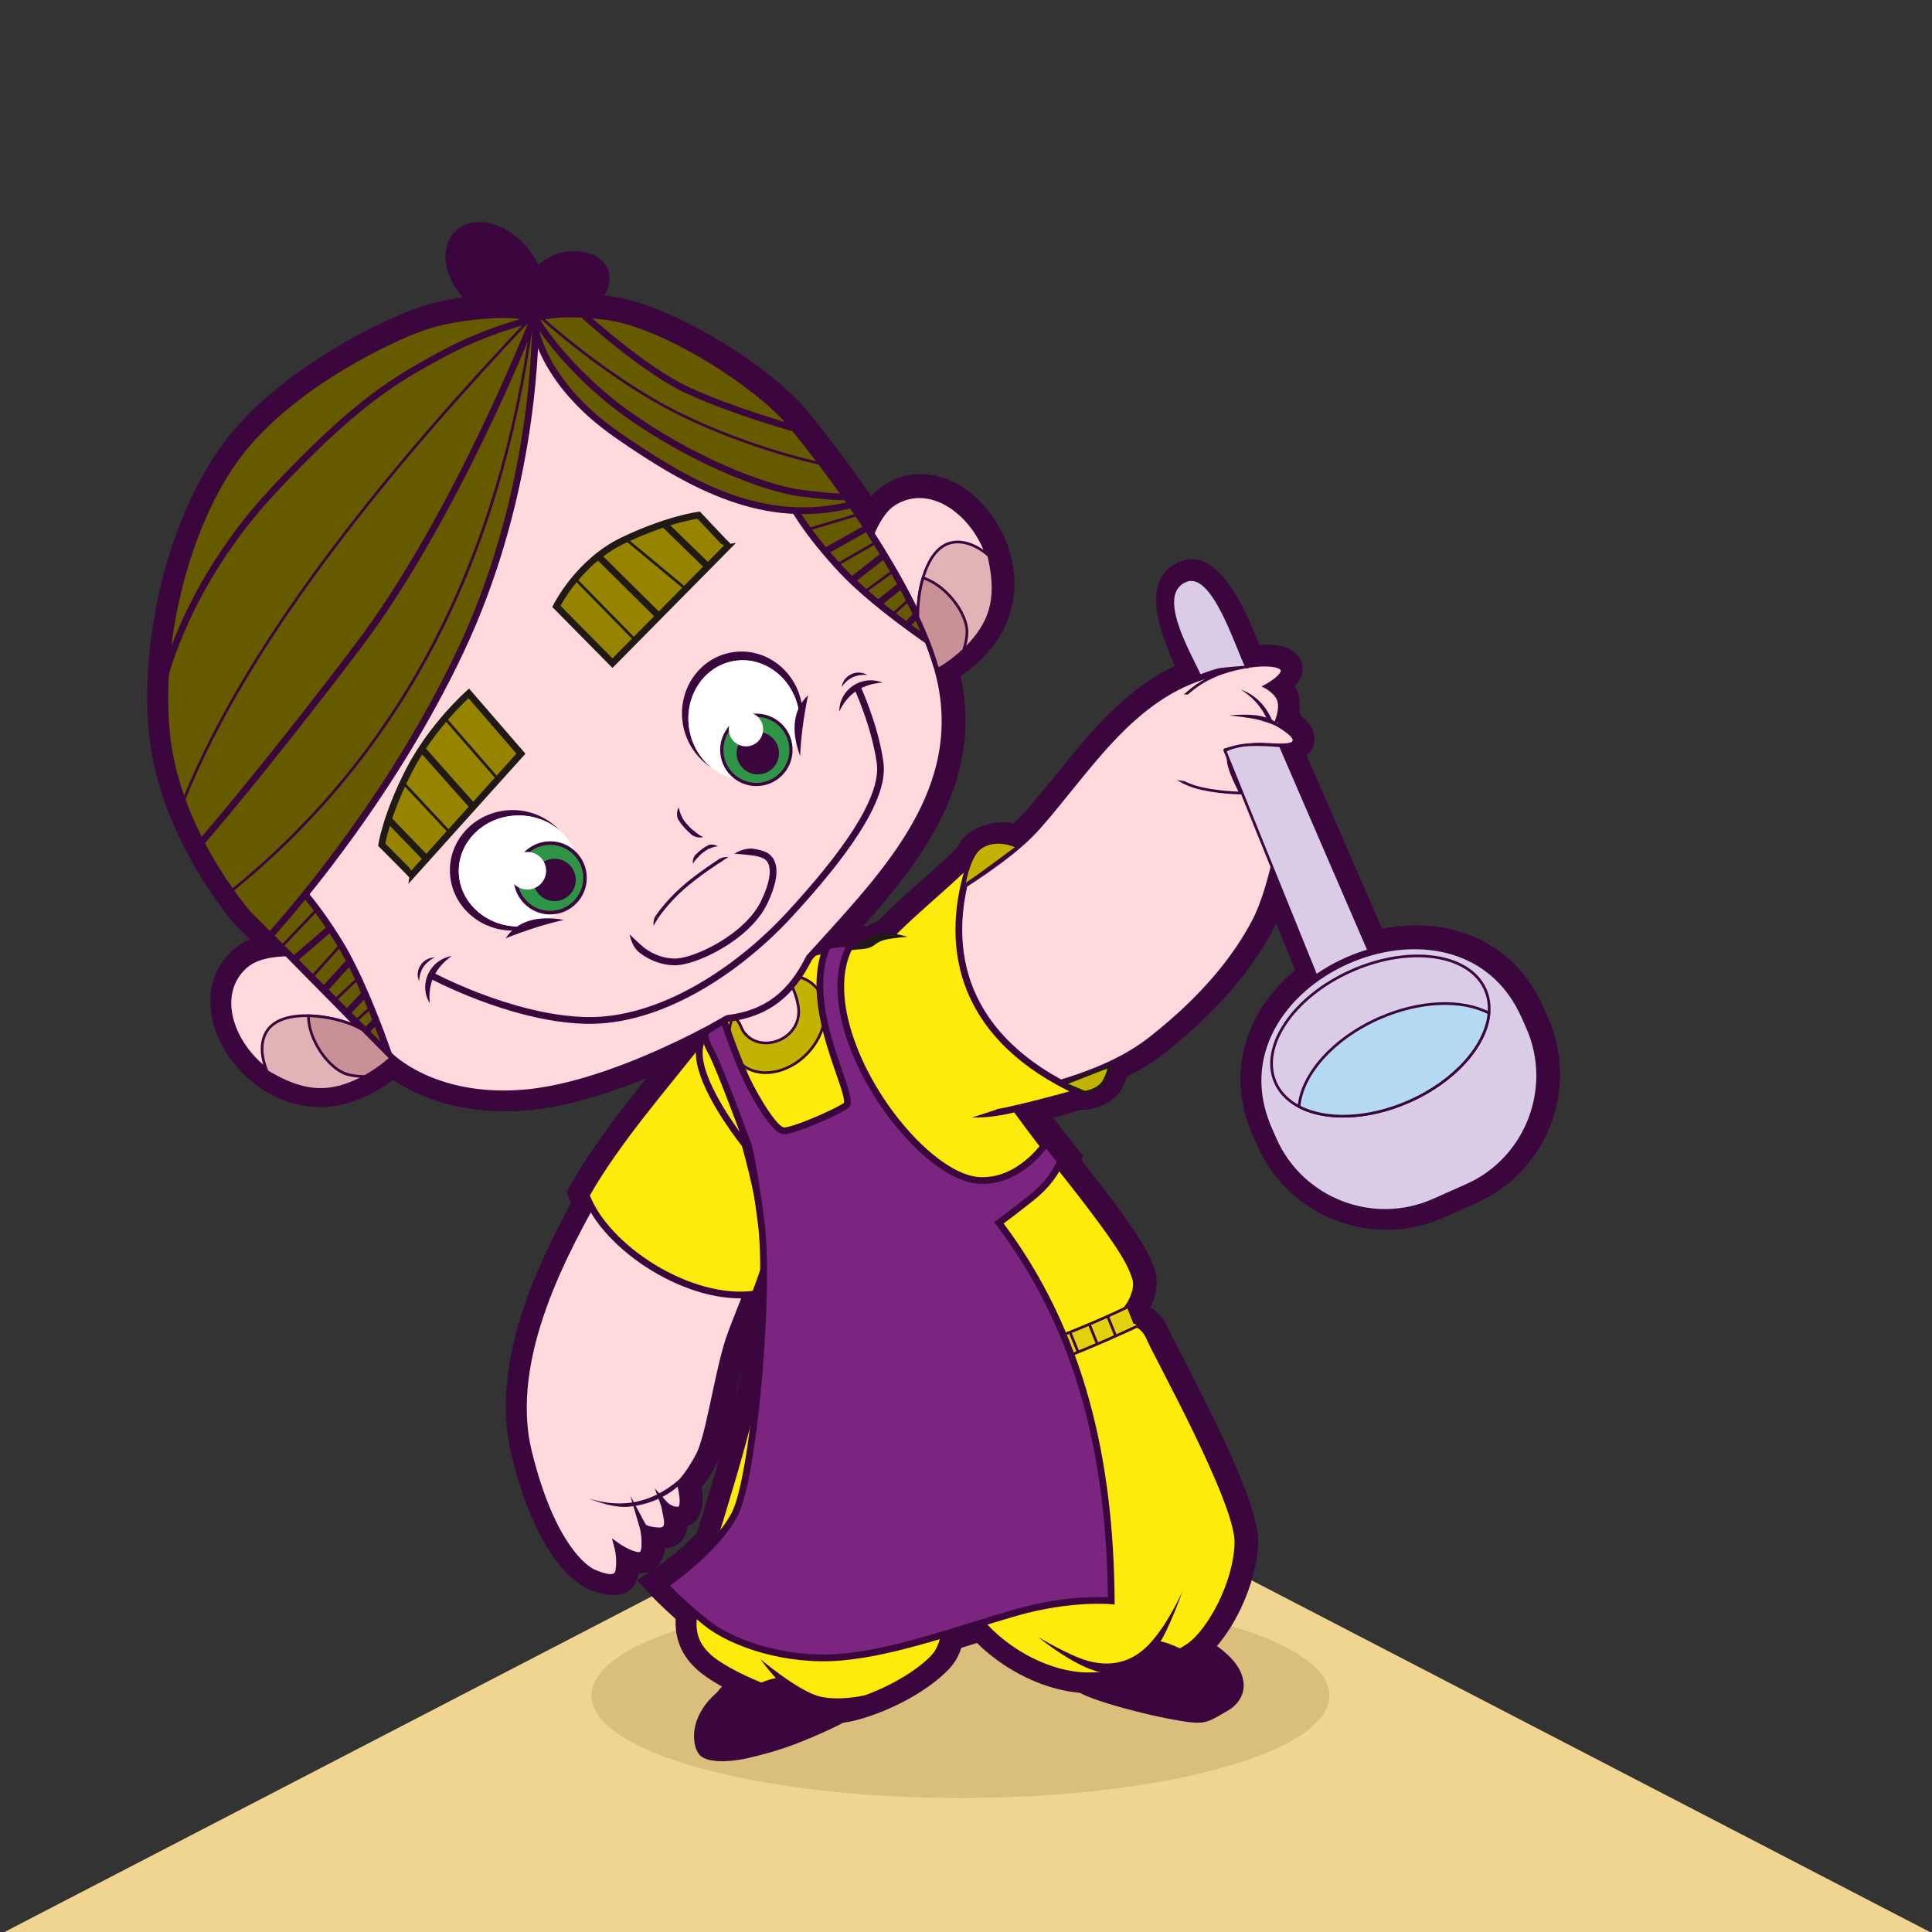 <?xml version='1.0' encoding='utf-8'?>
<svg xmlns="http://www.w3.org/2000/svg" version="1.1" id="Camada_1" x="0px" y="0px" viewBox="0 0 1600 1600" style="enable-background:new 0 0 1600 1600;"><rect x="0" y="0" width="1600" height="1600" fill="#333333" stroke="none"/> <style type="text/css"> .st0{fill-rule:evenodd;clip-rule:evenodd;fill:#F0D590;} .st1{fill-rule:evenodd;clip-rule:evenodd;fill:#DABF7C;} .st2{fill-rule:evenodd;clip-rule:evenodd;fill:#FEEB0C;} .st3{fill:#3A063D;} .st4{fill:none;stroke:#211915;stroke-width:2.79;stroke-miterlimit:22.926;} .st5{fill-rule:evenodd;clip-rule:evenodd;fill:#211915;} .st6{fill-rule:evenodd;clip-rule:evenodd;fill:#FFD9DC;stroke:#3A063D;stroke-width:5.579;stroke-miterlimit:22.926;} .st7{fill-rule:evenodd;clip-rule:evenodd;fill:#FEEB0C;stroke:#3A063D;stroke-width:5.579;stroke-miterlimit:22.926;} .st8{fill-rule:evenodd;clip-rule:evenodd;fill:#E3D10D;} .st9{fill-rule:evenodd;clip-rule:evenodd;fill:#FFD9DC;stroke:#3A063D;stroke-width:2.232;stroke-miterlimit:22.926;} .st10{fill-rule:evenodd;clip-rule:evenodd;fill:#C2B202;stroke:#3A063D;stroke-width:2.232;stroke-miterlimit:22.926;} .st11{fill-rule:evenodd;clip-rule:evenodd;fill:#C2B202;stroke:#211915;stroke-width:2.232;stroke-miterlimit:22.926;} .st12{fill-rule:evenodd;clip-rule:evenodd;fill:#3A063D;} .st13{fill-rule:evenodd;clip-rule:evenodd;fill:#DACCE7;stroke:#3A063D;stroke-width:2.232;stroke-miterlimit:22.926;} .st14{fill-rule:evenodd;clip-rule:evenodd;fill:#DACCE7;stroke:#3A063D;stroke-width:5.579;stroke-miterlimit:22.926;} .st15{fill:none;stroke:#3A063D;stroke-width:2.232;stroke-miterlimit:22.926;} .st16{fill-rule:evenodd;clip-rule:evenodd;fill:#B6D9F3;stroke:#3A063D;stroke-width:2.232;stroke-miterlimit:22.926;} .st17{fill-rule:evenodd;clip-rule:evenodd;fill:#FFD9DC;} .st18{fill-rule:evenodd;clip-rule:evenodd;fill:#C2B202;stroke:#3A063D;stroke-width:2.232;stroke-miterlimit:22.926;} .st19{fill-rule:evenodd;clip-rule:evenodd;fill:#665A00;stroke:#3A063D;stroke-width:5.579;stroke-miterlimit:22.926;} .st20{fill-rule:evenodd;clip-rule:evenodd;fill:#968400;stroke:#211915;stroke-width:5.579;stroke-miterlimit:22.926;} .st21{fill-rule:evenodd;clip-rule:evenodd;fill:#E0B3B7;stroke:#3A063D;stroke-width:2.232;stroke-miterlimit:22.926;} .st22{fill-rule:evenodd;clip-rule:evenodd;fill:#C99196;stroke:#3A063D;stroke-width:2.232;stroke-miterlimit:22.926;} .st23{fill-rule:evenodd;clip-rule:evenodd;fill:#FFFFFF;} .st24{fill-rule:evenodd;clip-rule:evenodd;fill:#968400;stroke:#211915;stroke-width:5.579;stroke-miterlimit:22.926;} .st25{fill:none;stroke:#3A063D;stroke-width:5.579;stroke-miterlimit:22.926;} .st26{fill:none;stroke:#3A063D;stroke-width:2.789;stroke-miterlimit:22.926;} .st27{fill:none;stroke:#3A063D;stroke-width:2.232;stroke-miterlimit:22.926;} .st28{fill:none;stroke:#211915;stroke-width:5.579;stroke-miterlimit:22.926;} .st29{fill:none;stroke:#211915;stroke-width:2.232;stroke-miterlimit:22.926;} .st30{fill:none;stroke:#211915;stroke-width:2.231;stroke-miterlimit:22.926;} .st31{fill-rule:evenodd;clip-rule:evenodd;fill:#7C2580;stroke:#3A063D;stroke-width:5.579;stroke-miterlimit:22.926;} .st32{fill-rule:evenodd;clip-rule:evenodd;fill:#2E9547;} </style> <g> <polygon class="st0" points="801,1186.64 1203.5,1395.32 1605.99,1603.99 801,1603.99 -3.99,1603.99 398.5,1395.32 801,1186.64 "/> <path class="st1" d="M795.39,1319.32c168.79,0,305.62,37.99,305.62,84.85c0,46.86-136.83,84.85-305.62,84.85 c-168.79,0-305.62-37.99-305.62-84.85C489.77,1357.3,626.6,1319.32,795.39,1319.32L795.39,1319.32z"/> <path class="st2" d="M735.93,776.56c15.33-17.58,55.15-49.71,69.32-65.07l-0.55,1.64c0.98-2.39,2.11-4.76,3.43-6.93 c6.98-11.53,23.6-12.09,34.98-6.4c6.37-5.41,12.21-10.96,17.25-16.65c39.65-44.79,74.28-102.89,133.99-123.43 c-12.17-25.11-33.6-70.52-11.42-80.02c19.1-8.18,38.93,43.84,50.1,71.25c18.43-3.19,30.48-0.72,29.93,3.43 c-0.73,5.47-14.6,12.77-14.6,12.77s10.58,5.11,12.04,13.14c0.56,3.05,0.21,6.37-0.43,9.31c1.23,3.81,2.26,7.86,3.1,12.13 c4.62,3.01,10.17,7.3,9.73,10.31c-0.32,2.27-3.39,3.17-7.71,3.44c0.41,3.99,0.69,8.1,0.86,12.29l69.48,159.7 c49.03-14.18,104.05-1.97,128.43,52.93l3.76,8.47c22.5,50.67-0.55,110.55-51.22,133.05l-27.53,12.23 c-50.68,22.5-110.55-0.55-133.06-51.22l-3.76-8.47c-23-51.79,0.47-98.33,39.63-125.99l-36.22-88.67 c-4.37,17.46-9.64,32.52-14.96,42.6c-15.68,29.71-41.78,62.73-85.4,97.08c-11.62,9.15-24.12,16.22-36.85,21.98l0.68,0.56 c0,0,1.31,2.68-3.22,11.32c-4.53,8.63-16.4,9.85-16.4,9.85c-8.95-0.38-16.16,3.33-25.58,5.84c-11.11,2.96-23.03,5.92-31.46,7.84 c7.76,10.61,15.56,21.1,23.29,31.14c1.31-1.69,1.98-2.73,1.98-2.73l11.77,14.89c0,0-0.38,1.3-1.43,3.52 c53.79,67.58,59.35,80.78,63.43,92.68c4.14,12.09-6.56,25.9-6.56,25.9l5.18,12.78c0,0,7.77-1.48,13.92,12.88 c6.15,14.36,73.16,134.7,72.48,168.21c-0.68,33.5-22.56,73.84-40.34,86.15c-1.41,0.98-2.99,1.97-4.7,2.97 c20.43,10.37,44.08,28.99,27.06,38.24c-14,7.6-11.93,9.32-37.9,4.39c-25.97-4.93-64.23-16.23-67.32-18.89 c-0.79-0.68,0.11-1.5,2.14-2.47c-3.51,0.08-6.93-0.02-10.22-0.31c-30.64-2.72-62.64-21.73-81.14-43.5 c-10.03,3.11-20.29,6.32-30.63,9.42c-1.63,7.76-4.15,14.22-7.89,18.34c-19.32,21.32-61.37,39.4-81.85,40.94 c-8.35,4.59-21.98,10.94-38.52,17.45c-25.94,10.21-61.28,17.36-63.73,14.3c-2.45-3.07-1.23-16.14,9.4-26.55 s26.76-23.08,26.76-23.08c-0.11,0.07-0.02,0.05,0.24-0.03c-16.4-6.94-31.46-14.96-39.65-22.33 c-11.83-10.65-14.34-21.76-12.11-36.99c-15.7-13.47-24.28-22.62-24.28-22.62s21.36-14.38,39.41-33.73 c10.16-33.37,28.02-89.65,38.5-139.53c2.6-30.39,4.1-61.76,3.98-87.77c-2.12,6.61-4.51,13.19-7.09,19.81 c-2.41,0.34-4.85,0.57-7.32,0.69c-6.53,16.71-12.72,31.43-15.74,41.76c-8.78,30.03-15.25,75.77-23.1,91.01 c-7.85,15.25-15.82,23.42-15.82,23.42s5.85,20.89-1.04,21.94c-6.9,1.04-12.33-5.01-12.33-5.01s0.63,1.67,1.25,5.85 c0.63,4.18,5.43,17.13-5.85,16.51c-11.28-0.63-12.95-3.76-12.95-3.76s1.67,5.64,1.67,12.75c0,7.11-0.21,12.75-7.52,11.08 c-7.31-1.67-15.04-7.1-15.04-7.1s2.72,9.82,1.05,19.85c-1.67,10.03-14.31,4.42-20.59,2.06c-6.28-2.36-34.56-20.42-54.19-99.75 c-17.69-71.47,22.64-152.5,51.47-204.61c-1.48-2.85-2.76-5.7-3.8-8.54c23.45-41.87,61.47-85.85,92.77-125.22l2.76-3.68 c0.98-2.69,2.31-5.22,3.91-7.68c-30.78,16.24-96.06,47.42-151.25,51.98c-74.89,6.18-110.74-30.77-110.97-31.01 c0.56,1.36,0.84,2.12,0.84,2.12s-17.94,17.18-41.62,23.67C219.32,916.14,162.6,834.1,204,797.88c7.35-6.43,18.29-8.66,25.95-9.46 c5.08-0.53,4.44-0.35,8.89-0.51c0.03,0.03,0.11,0.08,0.22,0.15l-32.52-32.55c0,0-59.6-67.55-67.55-149.99 c-7.95-82.45,19.87-181.78,63.57-235.42c43.71-53.64,119.62-90.08,147.73-100.12c28.12-10.04,68.28-12.05,80.33-10.04 c1.6,0.27,3.01,0.52,4.24,0.75c-7.26-2.7-18.43-8.04-32.51-18.49c-25.86-19.2-23.12-52.5,5.88-39.96 c23.33,10.09,31.94,43.26,34.83,56.03c1.77-9.07,8.9-34.82,32.79-34.5c28.99,0.39,2.74,25.86-10.19,30.95 c-10.35,4.08-18.95,5.9-21.96,6.46c0.15,0.68,0.27,1.21,0.36,1.58c2.54-1.19,18.01-7.27,59.86-1.81 c46.19,6.02,124.51,55.23,152.62,89.36c13.84,16.81,40.57,51,65.9,90.36c2.72-6.93,9.02-20.25,19.06-26.3 c47.11-28.4,107.98,50.61,71.95,105.97c-13.39,20.57-35.22,32.43-35.22,32.43l-1.24-2.39c-0.21-0.72-0.43-1.45-0.65-2.18 c1.8,5.92,3.29,11.71,4.4,17.33c18.04,91.39-48.02,158.33-105.73,222.17c3.28-0.94,6.59-1.75,9.94-2.44 c0.33-0.88,0.67-1.76,1.04-2.63c-0.36-1.58,20.3-3.31,20.45-2.45c0,0-0.66,0.83-1.61,2.52c5.82-0.29,11.7-0.19,17.62,0.34 c3.65-1.71,5.23-4.23,10.84-5.87C734.04,776.96,734.93,776.76,735.93,776.56L735.93,776.56z"/> <path class="st3" d="M727.44,762.57c9.4-10.01,23.43-22.5,36.79-34.38c11.33-10.07,22.15-19.7,28.27-26.07 c0.68-1.35,1.42-2.7,2.23-4.03c8.15-13.46,30.18-19.57,44.82-16.11l1.8-1.71c2.69-2.59,5.13-5.1,7.27-7.51 c8.27-9.34,16.81-19.93,25.44-30.61c28.21-34.94,57.25-70.91,99.03-90.71c-4.75-10.5-9.55-22.33-12.51-33.63 c-6.02-23-4.41-43.71,16.21-52.55c27.21-11.66,47.48,24.49,61.65,57.55c1.81,4.21,3.32,7.86,4.68,11.16 c5.29-0.31,9.96-0.15,13.79,0.36c4.17,0.56,7.75,1.56,10.55,2.92c6.14,2.98,9.92,7.69,11,13.89v0.06c0.29,1.68,0.32,3.45,0.07,5.28 c-0.6,4.3-3.1,8.34-6.25,11.85c1.66,2.72,2.95,5.79,3.57,9.2c0.53,2.91,0.64,5.73,0.48,8.39c-0.05,0.91-0.14,1.8-0.24,2.65 c0.32,1.09,0.6,2.09,0.83,3.02l0.22,0.9c1.24,0.97,2.43,1.98,3.52,3.02c5.35,5.11,8.77,11.35,7.71,18.75 c-0.7,4.96-2.86,8.7-6.2,11.44l62.4,143.44c25.32-4.95,51.49-3.49,74.73,6.09c24.59,10.14,45.69,29.12,58.89,58.85l5.18,11.66v0.14 c11.56,28.35,11.03,58.91,0.72,85.69c-10.73,27.87-32.05,51.68-61.36,64.7l-27.54,12.23c-29.28,13-61.2,12.85-89.03,2.14 c-27.87-10.73-51.68-32.05-64.7-61.36l-3.76-8.47c-12.48-28.1-13.1-54.98-5.56-78.97c7.19-22.86,21.77-42.84,40.48-58.51 l-15.77-38.6c-0.82,1.77-1.65,3.44-2.47,5.01c-8.35,15.81-19.43,32.47-34.19,49.69c-14.62,17.05-32.78,34.63-55.39,52.43 c-6.23,4.9-12.87,9.35-19.79,13.43c-3.95,2.33-7.88,4.46-11.79,6.44c-0.76,2.69-1.91,5.68-3.63,8.95 c-8.42,16.04-28.77,18.15-28.82,18.16l-1.08,0.1l-1.01-0.04c-3.5-0.15-7.7,1.22-12.32,2.73c-2.61,0.85-5.32,1.73-8.65,2.62 l-5.66,1.49l24.79,31.37l-1.23,3.68c23.75,30.05,37.44,48.81,45.77,61.59c9.7,14.88,12.45,22.07,14.8,28.9 c4.05,11.82,0.28,23.69-3.52,31.47c5.37,3.03,11.19,8.67,15.63,19.04c1.06,2.46,4.92,9.94,10.24,20.22 c21.17,40.94,64.09,123.96,63.47,154.44c-0.37,18.15-6.02,37.75-13.98,54.74c-5.72,12.22-12.82,23.37-20.18,31.94 c3.62,2.65,6.98,5.42,9.85,8.23c4.77,4.67,8.49,9.76,10.48,15.1c3.08,8.26,2.41,16.27-3.42,23.57c-2.22,2.78-5.16,5.23-8.91,7.26 l-4.36,2.5c-13.63,7.82-15.57,8.93-43.93,3.55c-12.68-2.41-27.95-6.21-40.91-9.84c-14.46-4.06-27.15-8.57-32.2-11.52l-0.76-0.06 v-0.06c-16.99-1.51-34.15-7.26-49.62-15.55c-13.11-7.03-25.14-15.93-34.95-25.64l-12.95,4c-0.48,1.44-0.99,2.81-1.54,4.12 c-1.93,4.59-4.44,8.72-7.63,12.24c-10.37,11.45-25.92,21.84-41.79,29.78c-16.7,8.35-34.3,14.24-46.96,15.95 c-4.26,2.24-9.45,4.77-15.37,7.45c-6.48,2.94-13.95,6.11-22.15,9.33c-13.02,5.13-28.35,9.54-41.14,12.4 c-18.81,4.22-35.4,3.47-40.55-2.97c-4.18-5.22-6.04-16.62-2.07-27.83c2.25-6.37,6.28-13.41,12.7-19.7 c1.47-1.44,3.03-2.92,4.62-4.39c0.89-1.31,2.11-2.76,3.68-4.33l-1.8-1c-7.41-4.17-13.85-8.52-18.66-12.84 c-8.12-7.31-13.13-15.07-15.82-23.91c-1.79-5.88-2.42-11.88-2.17-18.25c-12.38-11.02-19.42-18.54-19.44-18.56l-12.31-13.43 l10.89-7.33c-2.69,1.14-5.86,1.61-9.6,1.29c-3.16,17-14.84,19.8-27.66,17.67c-4.64-0.78-9.08-2.48-12.53-3.8l-0.02,0.05l-1.34-0.51 l0.02-0.04c-5.56-2.13-22.5-12.06-38.56-41.64c-8.67-15.95-17.67-38.2-25.3-69.01c-9.65-38.97-3.66-79.96,8.6-118.11 c10.83-33.71,26.63-65.21,40.57-90.82c-0.39-0.93-0.72-1.79-1.01-2.56l-2.49-6.79l3.54-6.31c16.38-29.24,39.4-59.17,62.46-87.91 c-3.33,1.36-6.73,2.7-10.18,4.02c-28.34,10.89-59.96,20.25-89.08,22.66c-40.71,3.36-71.11-5.14-91.35-14.51 c-7.69-3.56-14.04-7.34-19.01-10.71c-8.64,6.39-22.41,15.02-38.55,19.45c-25.97,7.12-50.81,0.91-70.54-12.18 c-12.49-8.29-22.95-19.37-30.31-31.54c-7.58-12.54-11.98-26.49-12.1-40.11c-0.14-16.37,5.76-31.92,19.46-43.91 c4.02-3.52,8.54-6.14,13.14-8.08l-11.4-11.41l-0.74-0.8c-0.18-0.21-62.86-71.23-71.3-158.78c-4.13-42.83,0.9-89.81,12.56-133 c11.96-44.27,31-85.01,54.45-113.79c18.54-22.75,42.37-42.47,66.18-58.6c35.41-24,70.89-40.17,88.45-46.44 c11.83-4.23,25.44-7.14,38.44-8.99c-8.52-9.35-13.27-20.06-14.32-29.39c-0.66-5.89,0.04-11.54,2.1-16.47 c2.48-5.94,6.74-10.69,12.78-13.64c7.87-3.85,18.2-4.11,30.44,1.18c14.73,6.37,24.72,18.64,31.51,31.55 c7.26-6.77,17.01-11.48,30.07-11.3c9.56,0.13,16.36,2.52,20.98,6.36c6.34,5.27,8.45,11.95,7.44,19.34 c-0.5,3.72-1.94,7.4-4.02,10.92c1.79,0.2,3.63,0.43,5.51,0.67c24.27,3.17,55.85,16.73,85.26,33.96 c31.74,18.59,61.66,41.83,77.45,61c8.13,9.87,20.73,25.78,35.06,45.42c5.84,8,11.88,16.51,17.91,25.3 c3.33-3.89,7.23-7.44,11.76-10.18c15.61-9.41,32.23-10.31,47.8-5.18c12.82,4.22,24.76,12.69,34.47,23.81 c9.39,10.75,16.77,24.09,20.85,38.47c6.46,22.77,4.81,48.32-9.88,70.89c-9.33,14.34-22.16,25-30.93,31.24l0.49,2.39 c16.56,83.88-30,146.69-81.21,204.38c1.13,0.03,2.27,0.07,3.4,0.13C720.62,765.51,723.21,763.96,727.44,762.57L727.44,762.57z M785.14,751.69c-14.52,12.92-29.87,26.57-37.4,35.2l-3.56,4.08l-5.3,1.03l-0.82,0.18c-0.56,0.13-0.08-0.02-0.39,0.07 c-0.87,0.25-1.75,0.87-2.58,1.45c-1.62,1.14-3.19,2.24-5.99,3.56l-3.84,1.79l-4.22-0.38c-2.57-0.23-5.12-0.37-7.62-0.42 c-2.48-0.05-5.1,0-7.85,0.14l-8.96,0.45l-0.01,0.03l-8.51,1.77c-1.18,0.24-2.64,0.58-4.37,1.01c-1.06,0.26-2.54,0.66-4.4,1.19 l-52.39,14.96l-27.75,42.67c-0.57,0.88-1.04,1.67-1.39,2.34c-0.31,0.61-0.62,1.32-0.92,2.14l-0.79,2.16l-4.19,5.58l-0.25,0.37 c-4.65,5.85-11.47,14.27-18.42,22.86c-24.58,30.37-50.68,62.62-69.06,93.55l4.03,7.73l-4.11,7.42 c-14.03,25.35-30.85,57.72-41.96,92.28c-10.69,33.26-16.02,68.52-7.98,101.02c6.92,27.97,14.84,47.68,22.35,61.51 c10.62,19.55,18.58,25.63,21.55,27.07c-0.29-1.79-0.6-2.92-0.6-2.92l-11.22-41.69l31.32,21.93l-26.16-98.11l14.61,23.38 l-23.61-47.22l67.77,77.45l3.17-3.17c0.02-0.02,6.29-6.46,12.99-19.49c3.59-6.97,7.49-25.21,11.63-44.6 c3.15-14.76,6.44-30.16,10.37-43.59c2.5-8.54,6.78-19.32,11.67-31.64l8.18-20.91l7.1-0.37l0.13-0.37c1.03-2.86,2.09-5.98,3.19-9.41 l30.19-94.26l0.44,98.99c0.06,13.27-0.28,27.63-0.94,42.33c-0.73,15.96-1.76,31.83-3.04,46.79l-0.06,0.74l-0.24,1.16 c-9.49,45.13-24.82,95.12-35.3,129.29l-4.65,15.14l-2.42,2.6c-9.04,9.69-18.88,18.23-26.78,24.56c2.94,2.68,6.4,5.76,10.36,9.16 l6.6,5.67l-1.25,8.54c-0.8,5.46-0.84,9.88,0.23,13.39c0.97,3.19,3.13,6.3,6.84,9.64c3.01,2.71,7.53,5.71,13,8.79 c6.75,3.8,14.39,7.47,22.22,10.78l38.27,16.19l-36.99,12.33c-3.99,3.2-12.91,10.46-20.19,17.22c10.85-2.54,23.5-6.25,34.44-10.56 c7.57-2.98,14.55-5.94,20.67-8.71c6.54-2.96,11.97-5.65,16-7.87l3-1.65l3.39-0.26c9.17-0.69,24.08-5.63,38.83-13.01 c12.8-6.4,25-14.41,32.56-22.76c0.54-0.6,1.17-1.77,1.84-3.38c0.95-2.27,1.71-4.85,2.3-7.65l1.93-9.18l8.95-2.69 c10.59-3.18,17.55-5.34,24.38-7.46l16-4.96l6.73,7.92c8.37,9.84,19.95,19.07,32.94,26.04c12,6.43,25.02,10.87,37.56,11.99 l0.01-0.06c1.95,0.17,3.29,0.27,4.04,0.29c1.52,0.05,3.03,0.05,4.52,0.02l50.52-1.08l-7.02-3.56l26.9-15.71l-0.02-0.03l1.73-1.1 c7.21-4.99,15.73-16.91,22.55-31.48c6.29-13.43,10.75-28.56,11.03-42.06c0.46-22.46-40.05-100.8-60.03-139.44 c-5.61-10.86-9.69-18.75-11.22-22.31c-1.18-2.76,2.37-3.4,2.77-3.46l-12.16,1.82l-13.15-32.45l5.35-7.13 c0.01-0.02,5.61-7.33,4.22-11.38c-1.74-5.06-3.8-10.42-11.36-22.01c-8.29-12.72-22.81-32.46-49.39-65.86l-0.12,0.15l-12.43-16.14 c-4.97-6.45-8.82-11.51-11.82-15.54c-2.85-3.81-6.92-9.35-11.72-15.91l-14.11-19.28l23.27-5.32c4.33-0.99,9.5-2.23,14.91-3.58 c5.14-1.28,10.65-2.7,16.06-4.14c2.17-0.58,4.59-1.37,6.92-2.13c7-2.28,13.42-4.38,21.89-4.25c0.51-0.08,1.2-0.23,1.83-0.46 l-11.41-9.55l22.83-10.33c6.04-2.73,11.88-5.69,17.37-8.92c5.41-3.19,10.83-6.85,16.22-11.09c21.01-16.54,37.71-32.65,50.96-48.13 c13.12-15.31,22.92-30.02,30.26-43.91c2.32-4.4,4.65-9.93,6.89-16.33c2.32-6.62,4.59-14.31,6.71-22.77l11.63-46.49l59.08,144.63 l-10.19,7.2c-18.12,12.79-32.31,30.01-38.55,49.84c-5.39,17.14-4.87,36.51,4.21,56.95l3.76,8.47 c9.49,21.36,26.87,36.91,47.23,44.75c20.4,7.85,43.76,7.98,65.16-1.52l27.6-12.26c21.33-9.49,36.85-26.86,44.69-47.2 c7.85-20.4,7.98-43.76-1.52-65.16l-3.76-8.47c-9.58-21.59-24.67-35.28-42.16-42.48c-20.55-8.47-44.7-8.32-67.57-1.71l-13.26,3.83 l-76.15-175.03l-0.12-2.96c-0.05-1.45-0.17-3.4-0.34-5.85c-0.15-2.13-0.3-3.95-0.45-5.46l-0.64-6.27l-1.2-6.06 c-0.34-1.74-0.75-3.54-1.23-5.41c-0.54-2.11-1-3.77-1.38-4.93l-1.31-4.07l0.88-4.05c0.18-0.84,0.32-1.62,0.35-2.21 c0.03-0.5,0.04-0.87,0.01-1.01c-0.02-0.12-3.42-1.76-3.43-1.76l-25.65-12.35l-16.43,5.65c-42.24,14.53-72.06,51.47-100.93,87.22 c-8.6,10.66-17.13,21.22-26.42,31.72c-2.9,3.28-5.91,6.39-8.99,9.35c-3.2,3.07-6.5,6.04-9.86,8.9l-7.87,6.68l-9.29-4.65 c-3.2-1.6-7.13-2.27-10.6-1.64c-1.8,0.33-3.29,1.02-3.96,2.13c-0.38,0.63-0.77,1.36-1.16,2.15c-0.19,0.4-0.58,1.3-1.09,2.57 l-9.7-3.57l7.23,6.66C809.73,729.81,797.73,740.49,785.14,751.69L785.14,751.69z M1008.49,552.91l6.77,13.97l5.98-3.15l-4.62-11.38 c-2.32-5.72-4.92-12.15-7.1-17.23c-8.39-19.57-18.31-41.86-20.44-40.95c-1.56,0.67-0.32,7.41,1.87,15.77 C994.66,524.08,1002.68,540.91,1008.49,552.91L1008.49,552.91z M974.21,1379.29l-8.29-4.21l-22.11,10.52 c10.04,2.65,20.61,5.17,29.54,6.86c15.79,3,17.47,2.85,21.58,0.55C989.64,1388.09,981.74,1383.11,974.21,1379.29L974.21,1379.29z M603.53,1433.4c0.34,0.42,0.61,0.62,0.85,0.65C603.51,1433.24,602.87,1432.58,603.53,1433.4L603.53,1433.4z M543.72,1297.98 c3.65-2.54,19.17-13.61,33.44-28.32l2.46-8.09c4.68-15.24,10.34-33.7,15.98-53.39c-0.44,1.01-0.89,1.96-1.35,2.85 c-4.62,8.96-9.4,15.92-12.96,20.58c1.46,10.57,1.55,27.72-11.96,32.29c-1.18,9.62-5.97,17.34-18.6,18.29 c-0.28,2.93-0.9,5.81-2.26,8.74C547.17,1293.72,545.62,1296.1,543.72,1297.98L543.72,1297.98z M607.78,1162.89 c2.23-8.97,4.3-17.91,6.15-26.64l0.19-2.31c-1.85,7.9-3.66,16.35-5.42,24.6L607.78,1162.89L607.78,1162.89z M562.5,1233.38 c2.66-0.54,1.45-0.95-1.1-1.25L562.5,1233.38L562.5,1233.38z M578.7,838.02l53.4-28.18l-4.56,7.02l44.49-49.25 c-0.26,0.27-1.24,1.35-0.01-0.01c52.83-58.16,108.9-119.91,93.28-199.05c-0.47-2.39-1.06-4.96-1.75-7.69 c-0.52-2.04-0.99-3.82-1.41-5.34l-0.51-1.74l-0.02,0l-0.33-1.09l14.51-4.36l-5.12-9.28c0.05-0.03,18.37-9.98,29.62-27.27 c9.21-14.14,10.14-30.52,5.95-45.3c-2.8-9.88-7.83-19-14.21-26.29c-6.05-6.93-13.23-12.12-20.69-14.58 c-7.15-2.36-14.72-1.99-21.72,2.23c-2.06,1.24-4.03,3.39-5.78,5.8c-3.21,4.43-5.48,9.47-6.77,12.75l-11.24,28.59l-16.62-25.83 c-10.65-16.55-21.22-31.74-30.84-44.94c-13.66-18.73-25.95-34.22-33.95-43.95c-13.53-16.43-40.25-36.98-69.08-53.87 c-2.9-1.69-5.81-3.35-8.72-4.95l-111.87-21.04l-10.57,54.18l-13.23-58.63l-0.78-0.14c-2.22-0.39-1.56-0.29-2.14-0.39 c-5.65-0.94-19.8-0.69-36.13,1.35c-12.33,1.54-25.44,4.12-36.33,8.01c-16.18,5.78-48.85,20.66-81.43,42.75 c-21.54,14.6-42.98,32.29-59.41,52.45c-20.61,25.3-37.56,61.88-48.43,102.11c-10.78,39.91-15.45,83-11.7,121.93 c7.09,73.61,58.32,134.83,63.39,140.73l27.17,27.2l0.29-0.01l3.93,4.23l30.16,30.19l-1.09-2.66l56.6,58.22 c0.09,0.09,7.1,7.32,22.82,14.59c16.46,7.62,41.43,14.5,75.61,11.68c26.06-2.15,54.68-10.66,80.47-20.56 C540.04,857.63,563.56,846.01,578.7,838.02L578.7,838.02z M305.74,870.2l-12.17-29.66l-59.04-36.79c-0.64,0.05-1.53,0.13-2.99,0.29 c-2.88,0.3-6.4,0.88-9.95,2c-2.83,0.9-5.48,2.09-7.26,3.64c-6.16,5.39-8.82,12.5-8.76,20.05c0.07,7.74,2.86,16.15,7.67,24.12 c5.04,8.34,12.19,15.92,20.71,21.57c12.8,8.49,28.67,12.58,44.95,8.12C289.87,880.54,299.4,874.77,305.74,870.2L305.74,870.2z M411.71,229.59c2.25,1.67,4.41,3.19,6.47,4.58c-3.97-7.6-9.27-14.56-16.16-17.54l-1-0.43 C402.44,220.45,405.97,225.34,411.71,229.59L411.71,229.59z M672.04,767.61C672.11,767.52,672.1,767.54,672.04,767.61 L672.04,767.61z M718.46,790.44l-0.88,0.88c0,0,0.83-0.82,0.9-0.87L718.46,790.44L718.46,790.44z"/> <path class="st4" d="M476.65,1255.12c0,0.56,6.16,23.64,11.54,31.25c5.38,7.62,10.64,5.49,12.88-0.45 c2.24-5.94,2.69-12.77,2.69-12.77s5.49-5.15,8.96-8.96c3.47-3.81,3.7-10.53,3.7-10.53"/> <path class="st5" d="M478.37,1248.2c-2.26,1.72-3.58,5.14-3.05,7.46l2.7-0.25C477.84,1252.49,477.98,1249.86,478.37,1248.2 L478.37,1248.2z"/> <path class="st5" d="M514.69,1247.69c2.15,1.64,3.41,4.9,2.9,7.1l-2.57-0.24C515.2,1251.77,515.07,1249.27,514.69,1247.69 L514.69,1247.69z"/> <path class="st5" d="M506.33,1282.08l46.82-39.58c0,0-9.61,13.36-24.34,24.72C514.07,1278.58,506.45,1282.21,506.33,1282.08 L506.33,1282.08z"/> <path class="st6" d="M585.43,855.01c0,0-58.91,76.97-87.18,127.23c-28.27,50.27-80.11,141.37-60.48,220.7 c19.63,79.33,47.91,97.39,54.19,99.75c6.28,2.36,18.92,7.97,20.59-2.06c1.67-10.03-1.04-19.85-1.04-19.85s7.73,5.43,15.05,7.1 c7.31,1.67,7.52-3.97,7.52-11.07c0-7.11-1.67-12.75-1.67-12.75s1.67,3.13,12.95,3.76c11.28,0.63,6.48-12.33,5.85-16.51 c-0.63-4.18-1.25-5.85-1.25-5.85s5.43,6.06,12.33,5.01c6.9-1.04,1.04-21.94,1.04-21.94s7.97-8.18,15.82-23.42 c7.85-15.25,14.32-60.98,23.1-91.01c8.78-30.03,44.26-97.07,37.41-142.48c-6.84-45.42-24.26-113.23-37.95-118.21 C588.03,848.44,585.43,855.01,585.43,855.01L585.43,855.01z"/> <path class="st7" d="M585.82,854.91c-32.52,41.74-74.99,89.55-100.38,134.88c15.91,43.43,85.91,89.44,139.86,81.86 c12.39-31.74,20.4-62.62,14.75-100.13c-5.65-37.51-24.26-113.23-37.95-118.21C588.42,848.34,585.82,854.91,585.82,854.91 L585.82,854.91z"/> <path class="st7" d="M727.98,785.13c27.97,4.06,90.02,106.26,146.2,176.65c56.18,70.39,61.85,83.81,66,95.89 c4.14,12.09-6.56,25.9-6.56,25.9l5.18,12.78c0,0,7.77-1.48,13.92,12.88c6.15,14.36,73.16,134.7,72.48,168.21 c-0.68,33.5-22.56,73.85-40.34,86.15c-17.78,12.31-60.17,26.67-90.94,23.93c-30.77-2.74-62.91-21.88-81.37-43.76 c-18.46-21.88-32.82-81.37-32.82-81.37s14.36,87.52-5.47,109.4c-19.83,21.88-63.59,40.34-83.42,41.03 c-19.83,0.68-83.42-21.88-103.93-40.34c-20.51-18.46-12.99-38.29-1.37-78.63c11.63-40.34,50.16-154.02,51.2-215.62 c1.04-61.6-19.84-130.52-19.84-130.52s-27.15-33.66-35.5-61.6c-5.08-17-1.28-27.04,6.34-36.86 C620.25,807.31,672.8,777.12,727.98,785.13L727.98,785.13z"/> <path class="st8" d="M933.61,1083.57l5.18,12.78c0,0,0.55-0.11,1.49,0.01l1.1,2.12l-54.3,23.64l-40.76,15.32l-6.13-17.34 L933.61,1083.57L933.61,1083.57z"/> <path class="st6" d="M730.21,783.83c15.43-24.98,92.92-58.6,129.01-99.37c41.74-47.14,77.92-109.05,143.64-126.36 c17.98-4.74,32.68-1.61,44.55,11.55c33.22,36.83,12.97,154.25-8.05,194.06c-15.68,29.71-41.78,62.73-85.4,97.08 c-37.41,29.46-83.89,37.35-118.19,49.5C730.97,947.43,702.82,828.18,730.21,783.83L730.21,783.83z"/> <path class="st7" d="M730.21,783.83c9.3-15.05,57.92-53.71,73.9-71.04c-25.64,76.06-4.43,148.43,89.24,191.62 c-15.46,4.83-47.12,12.78-59.15,15.32C725.4,942.66,702.82,828.18,730.21,783.83L730.21,783.83z"/> <path class="st9" d="M1012.55,557.15c28.83-9.49,50-6.93,49.26-1.46c-0.73,5.47-14.59,12.77-14.59,12.77s10.58,5.11,12.04,13.14 c1.46,8.03-3.29,17.88-3.29,17.88s16.42,8.76,15.69,13.87c-0.73,5.11-15.33,3.28-27,2.92c-11.68-0.37-26.64,3.65-26.64,3.65 s-2.19,6.2,0,14.6c2.19,8.39,9.49,22.26,9.49,22.26s-21.9-0.37-37.59-5.11C935.98,635.36,963.55,573.28,1012.55,557.15 L1012.55,557.15z"/> <path class="st10" d="M798.41,733.23c0,0,2.22-15.23,8.58-25.72c7.11-11.75,24.25-12.11,35.63-6.06c0,0-27.5,20.4-33.85,24.84 C802.4,730.72,798.56,733.23,798.41,733.23L798.41,733.23z"/> <path class="st11" d="M883.41,898.17l14.75,6.33c0,0,11.87-1.22,16.4-9.85c4.53-8.63,3.24-11.22,3.24-11.22l-34.17,13.31 C883.63,896.73,883.27,898.17,883.41,898.17L883.41,898.17z"/> <path class="st12" d="M1056.66,600.97c0,0-5.57-2.27-12.75-4.44c-7.18-2.17-25.89-4.06-25.89-4.06s16.25-1.7,26.55,0.66 c10.29,2.36,14.16,6.69,14.16,6.69S1056.66,600.88,1056.66,600.97L1056.66,600.97z"/> <path class="st12" d="M1049.44,596.01c-5.33-12.04-13.15-19.33-21.9-25.02c10.6,4.11,19.91,11.31,26.12,25.93L1049.44,596.01 L1049.44,596.01z"/> <path class="st5" d="M1019.85,618.38c-3.78,0.82-8.54,1.89-11.67,4.27l10.78-1.9L1019.85,618.38L1019.85,618.38z"/> <path class="st13" d="M1014.48,621.75l79.78,197.15c0,0,14.67-11.46,30.26-18.34c15.59-6.88,13.29-3.67,13.29-3.67l-77.49-179.27 c0,0-19.71-1.83-30.26-0.46C1019.53,618.54,1014.48,621.75,1014.48,621.75L1014.48,621.75z"/> <path class="st13" d="M993.68,559.84c-8.59-19.15-37.95-67.67-11.89-78.84c22.68-9.72,41.63,53.31,50.65,71.35 c0,0-18.5,1.32-22.9,2.2C1005.13,555.44,993.24,559.84,993.68,559.84L993.68,559.84z"/> <path class="st14" d="M1262.72,841.71l3.76,8.47c22.5,50.67-0.55,110.55-51.22,133.05l-27.54,12.23 c-50.68,22.5-110.55-0.55-133.05-51.22l-3.76-8.47C995.77,811.63,1207.59,717.57,1262.72,841.71L1262.72,841.71z"/> <path class="st15" d="M1119.19,804.02c47.96-21.3,97.58-14.38,110.83,15.45c13.25,29.83-14.9,71.28-62.86,92.57 c-47.96,21.3-97.58,14.38-110.83-15.45C1043.08,866.76,1071.22,825.32,1119.19,804.02L1119.19,804.02z"/> <path class="st16" d="M1233.12,839.01c-2.24,26.44-27.84,56.1-65.97,73.03c-34.21,15.19-69.27,16.03-91.36,4.43 c2.25-26.44,27.84-56.1,65.97-73.03C1175.98,828.25,1211.03,827.42,1233.12,839.01L1233.12,839.01z"/> <path class="st17" d="M982.13,575.13c17.91,0,32.43,16.05,32.43,35.86c0,19.8-14.52,35.86-32.43,35.86 c-17.91,0-32.43-16.05-32.43-35.86C949.7,591.18,964.22,575.13,982.13,575.13L982.13,575.13z"/> <path class="st18" d="M643.48,809.05c21.93-5.23,39.71,8.02,39.71,29.6c0,21.58-17.78,43.32-39.71,48.55 c-21.93,5.23-39.71-8.02-39.71-29.6C603.77,836.02,621.55,814.28,643.48,809.05L643.48,809.05z"/> <path class="st9" d="M610.81,845.22c2.61,3.26,3.23,6.77,5.12,9.39c14.13,19.56,50.18,5.55,45.03-22.16 C650.02,773.62,581.49,808.62,610.81,845.22L610.81,845.22z"/> <path class="st6" d="M670.18,793.11c-14.75,29.5-34.25,46.16-67.55,50.32c0,0-93.86,55.56-168.99,61.77 c-75.13,6.2-110.98-31.02-110.98-31.02L205.4,756.81c0,0-59.6-67.54-67.55-149.99c-7.95-82.44,19.87-181.78,63.57-235.41 c43.71-53.64,119.62-90.08,147.73-100.12c28.11-10.04,68.28-12.05,80.33-10.04c12.05,2.01,13.05,3.01,13.05,3.01 s14.06-8.03,60.25-2.01c46.19,6.02,124.51,55.23,152.62,89.36c28.11,34.14,109.33,139.9,124.2,215.22 C798.04,660.19,728.71,728.03,670.18,793.11L670.18,793.11z"/> <path class="st19" d="M692.07,399.27c26.95,37.21,58.98,86.63,76.61,131.58c-19.3-13.44-50.73-36.6-70.92-57.99 c-30.84-32.67-42.61-55.95-42.61-55.95L692.07,399.27L692.07,399.27z"/> <path class="st19" d="M321.91,873.42L207.56,758.97L237.39,724c0,0,19.46,17.37,43.08,55.59 C298.71,809.09,315.29,854.32,321.91,873.42L321.91,873.42z"/> <path class="st19" d="M445.84,262.97c6.41-1.99,23-5.15,56.95-0.73c46.19,6.02,124.51,55.23,152.62,89.36 c10.94,13.28,29.91,37.4,49.88,66.34c-71.84,17.97-132.05-14.78-193.33-57.2c-67.27-46.57-69.85-95.73-69.85-95.73 C442.66,265.29,444.03,264.46,445.84,262.97L445.84,262.97z"/> <path class="st19" d="M223.56,774.99l-18.16-18.18c0,0-59.6-67.54-67.55-149.99c-7.95-82.44,19.87-181.78,63.57-235.41 c43.71-53.64,119.62-90.08,147.73-100.12c28.11-10.04,68.28-12.05,80.33-10.04c12.05,2.01,13.05,3.01,13.05,3.01 s0.3-0.17,0.95-0.44c-0.06,31.49-4.29,152.99-62.18,275.45C327.09,653.95,251.04,744.26,223.56,774.99L223.56,774.99z"/> <path class="st12" d="M443.14,264.66c0,0-16.06-1.96-41.92-21.16c-25.86-19.2-23.11-52.5,5.88-39.96 C436.09,216.08,442.36,264.26,443.14,264.66L443.14,264.66z"/> <path class="st12" d="M442.75,261.13c0,0,4.31-38,33.3-37.61c28.99,0.39,2.74,25.86-10.19,30.95 C452.93,259.56,442.75,261.13,442.75,261.13L442.75,261.13z"/> <path class="st20" d="M340.96,724.71l90.46-100.55l-43.21-49.95c0,0-30.45,26.95-49.35,63.7c-18.9,36.75-22.75,61.6-22.75,61.6 S340.96,724.36,340.96,724.71L340.96,724.71z"/> <path class="st6" d="M237.7,789.2c-0.47,0.2-22.62-0.72-34.84,9.97c-41.4,36.22,15.33,118.26,79.03,100.79 c23.67-6.49,41.62-23.67,41.62-23.67S239.16,790.7,237.7,789.2L237.7,789.2z"/> <path class="st21" d="M221.29,887.44c22.2,13.33,40.43,18.06,60.6,12.53c23.67-6.49,41.62-23.67,41.62-23.67 s-10.02-10.07-23.19-23.37c-1.51-0.93-3.07-1.81-4.68-2.6c-19.47-9.54-63.38-16.41-75.22,4.58 C215.16,864.25,216.54,876.36,221.29,887.44L221.29,887.44z"/> <path class="st22" d="M302.22,891.5c12.89-7.16,21.29-15.2,21.29-15.2s-10.02-10.07-23.19-23.37c-1.51-0.93-3.07-1.81-4.68-2.6 c-9.67-4.74-25.38-8.82-40.19-9.15c-0.17,20.03,16.84,43.76,31.61,48.38C291.3,890.89,296.54,891.48,302.22,891.5L302.22,891.5z"/> <path class="st6" d="M721.31,441.97c2.72-6.93,9.02-20.24,19.06-26.3c47.11-28.4,107.98,50.61,71.95,105.97 c-13.39,20.57-35.22,32.43-35.22,32.43l-1.24-2.39C765.68,516.82,744.05,477.31,721.31,441.97L721.31,441.97z"/> <path class="st21" d="M818.84,460.1c5.94,25.2,4.89,44.01-6.52,61.54c-13.39,20.57-35.22,32.43-35.22,32.43l-1.24-2.39 c-3.81-13.05-9.22-26.74-15.7-40.63c-0.59-22.84,7.18-57.39,27.96-61.68C798.61,447.2,809.73,452.2,818.84,460.1L818.84,460.1z"/> <path class="st22" d="M798.06,538.43c-10.74,10.1-20.96,15.65-20.96,15.65l-1.24-2.39c-3.81-13.05-9.22-26.75-15.7-40.63 c-0.25-9.79,1.03-21.72,4.21-32.5c19.13,5.93,36.56,29.36,36.46,44.84C800.8,527.84,799.77,533.01,798.06,538.43L798.06,538.43z"/> <path class="st12" d="M424.53,670.87c15.49,0,29.39,6.52,38.91,16.85c-8.87-7.68-20.78-12.39-33.88-12.39 c-27.41,0-49.63,20.59-49.63,45.98c0,25.39,22.22,45.98,49.63,45.98c10.39,0,20.03-2.96,28-8.02 c-8.98,7.12-20.49,11.39-33.03,11.39c-28.68,0-51.94-22.34-51.94-49.9C372.59,693.21,395.84,670.87,424.53,670.87L424.53,670.87z"/> <path class="st23" d="M429.56,675.33c27.41,0,49.63,20.59,49.63,45.98c0,25.39-22.22,45.98-49.63,45.98 c-27.41,0-49.63-20.59-49.63-45.98C379.93,695.92,402.15,675.33,429.56,675.33L429.56,675.33z"/> <path class="st3" d="M455.67,696.74c8.36,0,15.93,3.39,21.41,8.87c5.48,5.49,8.87,13.06,8.87,21.41c0,8.35-3.39,15.91-8.87,21.4 l-0.01,0.01c-5.49,5.48-13.05,8.87-21.4,8.87c-7.38,0-14.15-2.65-19.41-7.04c-5.34-4.46-9.12-10.74-10.4-17.87l-1.44-8.05 l6.25,5.28c0.93,0.79,2,1.42,3.16,1.84c1.11,0.41,2.33,0.63,3.62,0.63c2.9,0,5.53-1.18,7.43-3.08c1.9-1.9,3.08-4.53,3.08-7.43 c0-2.91-1.17-5.54-3.07-7.43c-1.91-1.9-4.54-3.08-7.44-3.08l-0.64,0.01l-0.63,0.06l-8.12,0.99l5.64-5.95 c2.81-2.96,6.22-5.36,10.02-6.99C447.39,697.61,451.43,696.74,455.67,696.74L455.67,696.74z M472.91,709.78 c-4.41-4.41-10.51-7.14-17.24-7.14c-3.42,0-6.68,0.7-9.62,1.97c-1.04,0.45-2.04,0.96-3,1.54c2.28,0.83,4.32,2.15,6,3.83 c2.97,2.98,4.81,7.08,4.81,11.6c0,4.53-1.84,8.63-4.81,11.6c-2.97,2.97-7.07,4.81-11.61,4.81c-1.29,0-2.56-0.15-3.77-0.44 c1.52,3.17,3.7,5.96,6.37,8.19c4.22,3.53,9.67,5.66,15.63,5.66c6.74,0,12.84-2.72,17.24-7.13l0.01-0.01 c4.4-4.4,7.13-10.5,7.13-17.24C480.04,720.28,477.32,714.19,472.91,709.78L472.91,709.78z"/> <path class="st12" d="M565.64,600.25c2.73,15.25,11.59,27.79,23.44,35.34c-9.12-7.38-15.85-18.28-18.16-31.17 c-4.82-26.98,11.53-52.48,36.52-56.95c25-4.47,49.17,13.78,54,40.76c1.83,10.23,0.61,20.24-2.96,28.98 c5.43-10.09,7.61-22.17,5.4-34.53c-5.05-28.23-31.14-47.19-58.26-42.34C578.49,545.19,560.59,572.02,565.64,600.25L565.64,600.25z"/> <path class="st23" d="M570.92,604.42c4.82,26.98,29,45.23,54,40.76c25-4.47,41.35-29.97,36.52-56.95c-4.83-26.98-29-45.23-54-40.76 C582.45,551.94,566.09,577.44,570.92,604.42L570.92,604.42z"/> <path class="st3" d="M596.88,626.3c-0.75-4.13-0.6-8.23,0.3-12.08c0.93-3.99,2.67-7.73,5.07-10.99l3.3-4.48l0.33,5.56l0.06,0.7 l0.1,0.7c0.57,3.2,2.39,5.86,4.86,7.58c2.47,1.72,5.6,2.5,8.8,1.93c3.19-0.56,5.86-2.38,7.58-4.86c1.72-2.47,2.5-5.6,1.93-8.8 c-0.25-1.41-0.74-2.71-1.41-3.86c-0.69-1.19-1.6-2.25-2.65-3.12l-4.3-3.57h5.59c7.18,0,13.96,2.59,19.24,7.02 c5.2,4.36,8.96,10.5,10.25,17.7l0.03,0.23c1.38,8.08-0.6,15.96-4.95,22.19c-4.38,6.29-11.18,10.92-19.33,12.38l-0.22,0.04 c-8.09,1.38-15.97-0.61-22.2-4.95C602.96,641.25,598.34,634.45,596.88,626.3L596.88,626.3z M600.87,625.8 c1.3,6.96,5.28,12.76,10.68,16.52c5.46,3.8,12.36,5.52,19.42,4.26l0.09-0.02c7.02-1.28,12.86-5.27,16.65-10.71 c3.8-5.46,5.52-12.36,4.26-19.41c-1.12-6.24-4.38-11.56-8.87-15.32c-3.39-2.85-7.5-4.81-11.94-5.64l0.12,0.21 c0.91,1.56,1.57,3.3,1.9,5.16c0.77,4.29-0.28,8.49-2.59,11.81c-2.31,3.31-5.89,5.75-10.18,6.51c-4.29,0.78-8.49-0.27-11.81-2.58 c-2.44-1.7-4.4-4.08-5.57-6.92c-0.84,1.73-1.49,3.56-1.94,5.46c-0.77,3.33-0.9,6.87-0.26,10.46L600.87,625.8L600.87,625.8z"/> <path class="st12" d="M662.65,626.08c-7.95-21.79-5.63-38.47,6.5-50.28C665.49,593.98,663.28,610.79,662.65,626.08L662.65,626.08z"/> <path class="st24" d="M602.99,452.25l-95.78,96.95l-46.44-47.04c0,0,18.2-37.02,55.53-54.75c37.33-17.73,62.29-20.79,62.29-20.79 S602.64,452.24,602.99,452.25L602.99,452.25z"/> <path class="st25" d="M355.96,807.15c0,0,66.89,36.34,129.04,37.92c62.15,1.58,126.93-42.13,169.07-87.95 c42.13-45.82,79-94.28,74.79-125.35c-4.21-31.07-18.96-62.67-18.96-62.67"/> <path class="st12" d="M374.1,791.7c-19.27,3.53-27.45,24.58-18.13,39.14C354.06,814.31,360.62,801.33,374.1,791.7L374.1,791.7z"/> <path class="st12" d="M359.94,792.9c-10.67,0.41-16.71,11.13-12.82,19.71C347.38,803.54,351.92,797.05,359.94,792.9L359.94,792.9z"/> <path class="st12" d="M730.97,565.28c-18.29-7.03-36.24,6.68-35.87,23.96C702.08,574.14,714.44,566.48,730.97,565.28L730.97,565.28 z"/> <path class="st12" d="M718.26,558.93c-9.32-5.21-20.07,0.79-21.21,10.14C701.99,561.47,709.25,558.29,718.26,558.93L718.26,558.93z "/> <path class="st25" d="M530.26,785.82c0,0,11.03,10.33,27.93,10.8c16.9,0.47,60.79-20.42,74.64-49.29 c13.85-28.87,5.16-37.32-0.47-39.43c-5.63-2.11-10.09-2.35-10.09-2.35"/> <path class="st12" d="M521.4,773.78c1.18,5.69,3.39,10.76,7.06,14.18l3.98-3.91C528.54,780.62,524.86,777.2,521.4,773.78 L521.4,773.78z"/> <path class="st12" d="M608.06,706.97c5.04-2.89,10.3-4.61,15.29-4.14l-0.28,5.58C617.92,707.77,612.92,707.29,608.06,706.97 L608.06,706.97z"/> <path class="st26" d="M543.8,759.69c0,0,8.13-12.33,21.52-24.14c13.38-11.81,31.23-23.09,31.23-23.09"/> <path class="st12" d="M541.24,766.6c-0.21-2.87,0.14-5.59,1.42-7.72l2.43,1.32C543.71,762.37,542.42,764.5,541.24,766.6 L541.24,766.6z"/> <path class="st12" d="M603.23,709.76c-2.92-0.11-5.66,0.35-7.78,1.73l1.43,2.42C599.02,712.42,601.14,711.04,603.23,709.76 L603.23,709.76z"/> <path class="st26" d="M576.7,709.37c1.82-2.52,8.81-8,11.64-8.44"/> <path class="st12" d="M594.41,700.9c-2.37-1.67-6.12-1.92-8.21-0.68l1.07,2.56C590.06,701.69,592.67,701.02,594.41,700.9 L594.41,700.9z"/> <path class="st12" d="M573.9,715.28c-0.59-2.84,0.67-6.37,2.63-7.8l1.92,2C576.36,711.61,574.71,713.74,573.9,715.28L573.9,715.28z "/> <path class="st3" d="M573.64,691.75c-1.95-1.19-5.15-4.24-7.81-7.36c-2.37-2.78-4.38-5.73-4.84-7.66l3.44-0.82 c0.32,1.36,2.03,3.77,4.09,6.19c2.44,2.87,5.3,5.62,6.96,6.63L573.64,691.75L573.64,691.75z"/> <path class="st12" d="M562.08,668.63c-1.89,3.17-1.83,7.94-0.06,10.47l3.14-1.61C563.52,674.07,562.41,670.82,562.08,668.63 L562.08,668.63z"/> <path class="st12" d="M582.34,693.21c-3.54,1.03-8.15-0.22-10.15-2.57l2.35-2.64C577.44,690.46,580.3,692.34,582.34,693.21 L582.34,693.21z"/> <path class="st27" d="M440.71,265.16c-26.2,193.88-103.9,354.98-249.36,472.97"/> <path class="st25" d="M165.6,698.83c0,0,48.79-55.56,130.1-162.63c81.31-107.06,145.01-269.69,145.01-269.69"/> <path class="st27" d="M438.96,264.18C334.93,374.2,208.14,522.62,151.8,663.49"/> <path class="st25" d="M135.89,562.71c0,0,18.18-78.8,89.41-155.32c71.22-76.53,105.32-94.71,141.69-114.41 c36.37-19.7,71.98-28.03,71.98-28.03 M444.58,265.79c0,0,24.75,41.08,74.79,76.9c50.03,35.81,111.13,61.62,144.84,65.84 c33.71,4.21,36.87,2.63,36.87,2.63"/> <path class="st27" d="M681.06,384.29c0,0-58.99-12.11-118.5-41.61c-59.52-29.49-114.29-79.53-114.29-79.53"/> <path class="st25" d="M656.31,354.27c0,0-50.56-14.22-86.9-31.07c-36.34-16.85-85.32-61.62-85.32-61.62"/> <line class="st27" x1="262.85" y1="752.85" x2="233.81" y2="783.32"/> <line class="st25" x1="243.37" y1="794.65" x2="273.13" y2="769.15"/> <line class="st27" x1="282.69" y1="781.9" x2="258.25" y2="809.17"/> <line class="st25" x1="289.77" y1="796.07" x2="269.23" y2="818.74"/> <line class="st27" x1="277.02" y1="828.65" x2="296.15" y2="810.59"/> <line class="st25" x1="302.52" y1="822.63" x2="287.29" y2="838.92"/> <line class="st27" x1="293.32" y1="846.72" x2="307.13" y2="834.32"/> <line class="st25" x1="302.88" y1="854.16" x2="311.38" y2="845.3"/> <line class="st27" x1="669.39" y1="438.41" x2="710.09" y2="426.23"/> <line class="st25" x1="717.61" y1="437.38" x2="683.91" y2="456.3"/> <line class="st27" x1="693.24" y1="467.71" x2="725.13" y2="449.3"/> <line class="st25" x1="731.87" y1="459.93" x2="705.69" y2="480.41"/> <line class="st27" x1="715.8" y1="490.26" x2="739.39" y2="473.15"/> <line class="st25" x1="745.87" y1="485.08" x2="727.2" y2="499.86"/> <line class="st27" x1="738.87" y1="509.19" x2="752.87" y2="496.49"/> <line class="st25" x1="759.09" y1="509.19" x2="751.05" y2="517.74"/> <line class="st28" x1="353.46" y1="711.57" x2="321.49" y2="678.45"/> <line class="st29" x1="333.67" y1="647.99" x2="372.5" y2="689.49"/> <line class="st28" x1="391.92" y1="668.17" x2="349.28" y2="620.2"/> <path class="st29" d="M368.31,594.7l43.78,50.25 M476.61,479.7l49.1,50.07"/> <line class="st28" x1="495.08" y1="460.25" x2="545.15" y2="509.84"/> <line class="st29" x1="518.41" y1="446.64" x2="567.03" y2="486.99"/> <line class="st28" x1="550.01" y1="434" x2="585.5" y2="468.52"/> <path class="st27" d="M932.73,1082.91c0,0-42.38,20.76-92.54,37.19c-50.16,16.43-102.92,26.81-141.84,27.68 c-38.92,0.86-67.46-13.84-67.46-13.84 M626.56,1146.05c74.86,59.37,259.76-21.77,314.81-47.57 M924.09,1106.69l-7.06-17.35 M908.8,1113.16l-7.06-17.35 M892.92,1119.92l-7.06-17.35"/> <path class="st29" d="M874.98,1126.68l-7.06-17.35 M857.03,1134.21l-7.06-17.35 M838.52,1140.01l-5.35-17.95"/> <path class="st29" d="M819.37,1146.3l-4.85-18.09 M799.28,1152.03l-4.85-18.09 M780.12,1156.3l-4.85-18.09"/> <line class="st29" x1="758.92" y1="1160.38" x2="755.97" y2="1141.88"/> <line class="st29" x1="737.31" y1="1164.14" x2="735.33" y2="1145.51"/> <line class="st29" x1="716.02" y1="1166.06" x2="714.94" y2="1147.36"/> <line class="st29" x1="694.66" y1="1166.81" x2="695.34" y2="1148.09"/> <line class="st29" x1="671.38" y1="1165.51" x2="673.49" y2="1146.9"/> <line class="st29" x1="653.65" y1="1160.92" x2="655.76" y2="1143.2"/> <line class="st30" x1="639.36" y1="1154.67" x2="641.47" y2="1138.09"/> <path class="st31" d="M705.31,781.48c0,0-20.44,25.86,0.19,82.61c20.64,56.75,71.19,111.43,105.24,113.5 c34.05,2.06,55.65-31,55.65-31l11.77,14.89c0,0-4.48,15.08-24.08,30.55c-19.6,15.48-26.83,20.64-26.83,20.64 c69.17,91.24,92.22,198.33,93.04,313.06c0,0-33.76-3.21-78.78,9.65c-45.02,12.86-98.88,32.96-144.7,36.98 c-45.82,4.02-90.84-11.25-112.54-28.94c-21.71-17.69-33.76-30.55-33.76-30.55s41.8-28.14,57.88-58.68 c16.08-30.55,29.31-185.94,21.92-242.3c-7.39-56.36-11.09-64.68-11.09-64.68s-23.1-62.83-29.57-74.84 c-6.47-12.01-6.21-15.13-5.34-17.23c0.88-2.1,15.22-9.97,15.22-9.97s11.68,35.79,22.42,55.89c10.74,20.1,20.44,33.61,26.33,35.34 c5.89,1.73,45.38-15.59,52.44-20.88c8.7-6.52-37.61-80.12-15.86-131.57C684.49,782.35,705.16,780.62,705.31,781.48L705.31,781.48z"/> <path class="st12" d="M626.3,1394.84c0,0-16.14,12.67-26.76,23.08c-10.62,10.42-11.85,23.49-9.4,26.56 c2.45,3.06,37.79-4.08,63.73-14.3c19.82-7.8,35.46-15.37,42.84-19.96c-6.47-0.32-14.85-1.12-23.34-2.97 c-12.25-2.67-22.98-12.19-28.56-17.96c-2.76,0.43-5.04,0.95-6.67,1.46C631.61,1392.8,625.69,1395.25,626.3,1394.84L626.3,1394.84z"/> <path class="st12" d="M717.82,1403.65c0,0-21.09,5.34-38.52,1.41c-17.43-3.94-49.49-30.93-49.49-30.93s13.78,19.12,24.46,26.43 c10.68,7.31,20.53,11.25,32.06,11.81C697.85,1412.93,717.82,1403.65,717.82,1403.65L717.82,1403.65z"/> <path class="st12" d="M860.49,1356.11c0,0,24.91,15.11,40.64,19.4c15.72,4.29,33.9,3.27,49.83-13.07 c15.93-16.34,28.38-44.72,28.38-44.72s-12.46,35.33-21.24,45.95c-8.78,10.62-23.08,23.08-43.29,21.65 C894.59,1383.88,859.87,1356.11,860.49,1356.11L860.49,1356.11z"/> <path class="st12" d="M1007.21,1404.8c-14,7.6-11.93,9.32-37.9,4.39c-25.97-4.93-64.22-16.23-67.32-18.89 c-3.09-2.67,19.51-7.41,34.83-14.75c15.33-7.34,16.33-16.95,23.15-16.36C975.1,1360.5,1031.04,1391.85,1007.21,1404.8 L1007.21,1404.8z"/> <path class="st5" d="M705.47,786.12c0,0,7.41-7.12,18.23-11.25c10.82-4.13,23.79-0.14,23.79-0.14l4.56,1.14 c0,0-8.54,0.57-16.95,2.42c-8.4,1.85-16.67,7.97-18.23,8.4C715.3,787.11,705.47,786.12,705.47,786.12L705.47,786.12z"/> <path class="st2" d="M708.18,786.4c0,0,8.69-0.14,12.68-1.85c3.99-1.71,5.46-4.37,11.3-6.07c5.84-1.71,21.01-2.64,21.01-2.64 l94.68,130.68c0,0-12.71,9.53-28.95,14.47c-16.24,4.94-23.3,8.83-33.18,7.77c-9.88-1.06-40.59-17.65-51.89-26.83 c-11.29-9.18-18.71-43.77-20.47-62.12C711.6,821.45,708.78,786.5,708.18,786.4L708.18,786.4z"/> <path class="st12" d="M487.81,1241.02c32.93,10.25,59.51,0.64,83.05-23.55c-4.2,14.11-27.19,28.85-51.49,30.42 C505.77,1248.76,487.69,1241.03,487.81,1241.02L487.81,1241.02z"/> <path class="st32" d="M455.67,699.69c15.09,0,27.33,12.24,27.33,27.33c0,15.09-12.24,27.33-27.33,27.33 c-13.44,0-24.62-9.7-26.9-22.48c2.34,1.98,5.37,3.17,8.68,3.17c7.43,0,13.46-6.03,13.46-13.46c0-7.43-6.03-13.46-13.46-13.46 c-0.55,0-1.08,0.03-1.61,0.1C440.81,702.97,447.86,699.69,455.67,699.69L455.67,699.69z"/> <path class="st12" d="M442.5,734.06c4.93-2,8.41-6.83,8.41-12.48c0-2.59-0.73-5.01-2-7.06c2.9-2.12,6.47-3.36,10.34-3.36 c9.7,0,17.57,7.86,17.57,17.57c0,9.7-7.86,17.57-17.57,17.57C451.4,746.29,444.76,741.15,442.5,734.06L442.5,734.06z"/> <path class="st23" d="M436.72,705.56c8.59,0,15.56,6.97,15.56,15.56c0,8.59-6.97,15.56-15.56,15.56c-8.59,0-15.56-6.97-15.56-15.56 C421.15,712.52,428.12,705.56,436.72,705.56L436.72,705.56z"/> <path class="st32" d="M599.49,625.83c2.66,14.86,16.86,24.75,31.71,22.09c14.86-2.66,24.75-16.86,22.09-31.71 c-2.37-13.23-13.88-22.52-26.87-22.52c2.36,1.96,4.07,4.73,4.65,7.99c1.31,7.32-3.56,14.31-10.88,15.62 c-7.32,1.31-14.31-3.56-15.62-10.88c-0.1-0.54-0.16-1.07-0.19-1.6C600.1,610.63,598.12,618.14,599.49,625.83L599.49,625.83z"/> <path class="st12" d="M631.07,606.51c-1,5.34-5.2,9.76-10.86,10.78c-2.99,0.53-5.92,0.04-8.44-1.24c-1.13,2.32-1.76,4.92-1.76,7.68 c0,9.7,7.87,17.57,17.57,17.57c9.7,0,17.57-7.87,17.57-17.57C645.14,615.23,639.1,608.13,631.07,606.51L631.07,606.51z"/> <path class="st23" d="M617.78,589.7c7.85,0,14.21,6.36,14.21,14.21c0,7.85-6.36,14.21-14.21,14.21c-7.85,0-14.21-6.36-14.21-14.21 C603.57,596.06,609.93,589.7,617.78,589.7L617.78,589.7z"/> <path class="st12" d="M467.03,761.82c-22.85-3.99-38.86,1.23-48.35,15.25C435.94,770.27,452.09,765.13,467.03,761.82L467.03,761.82 z"/> </g> </svg>